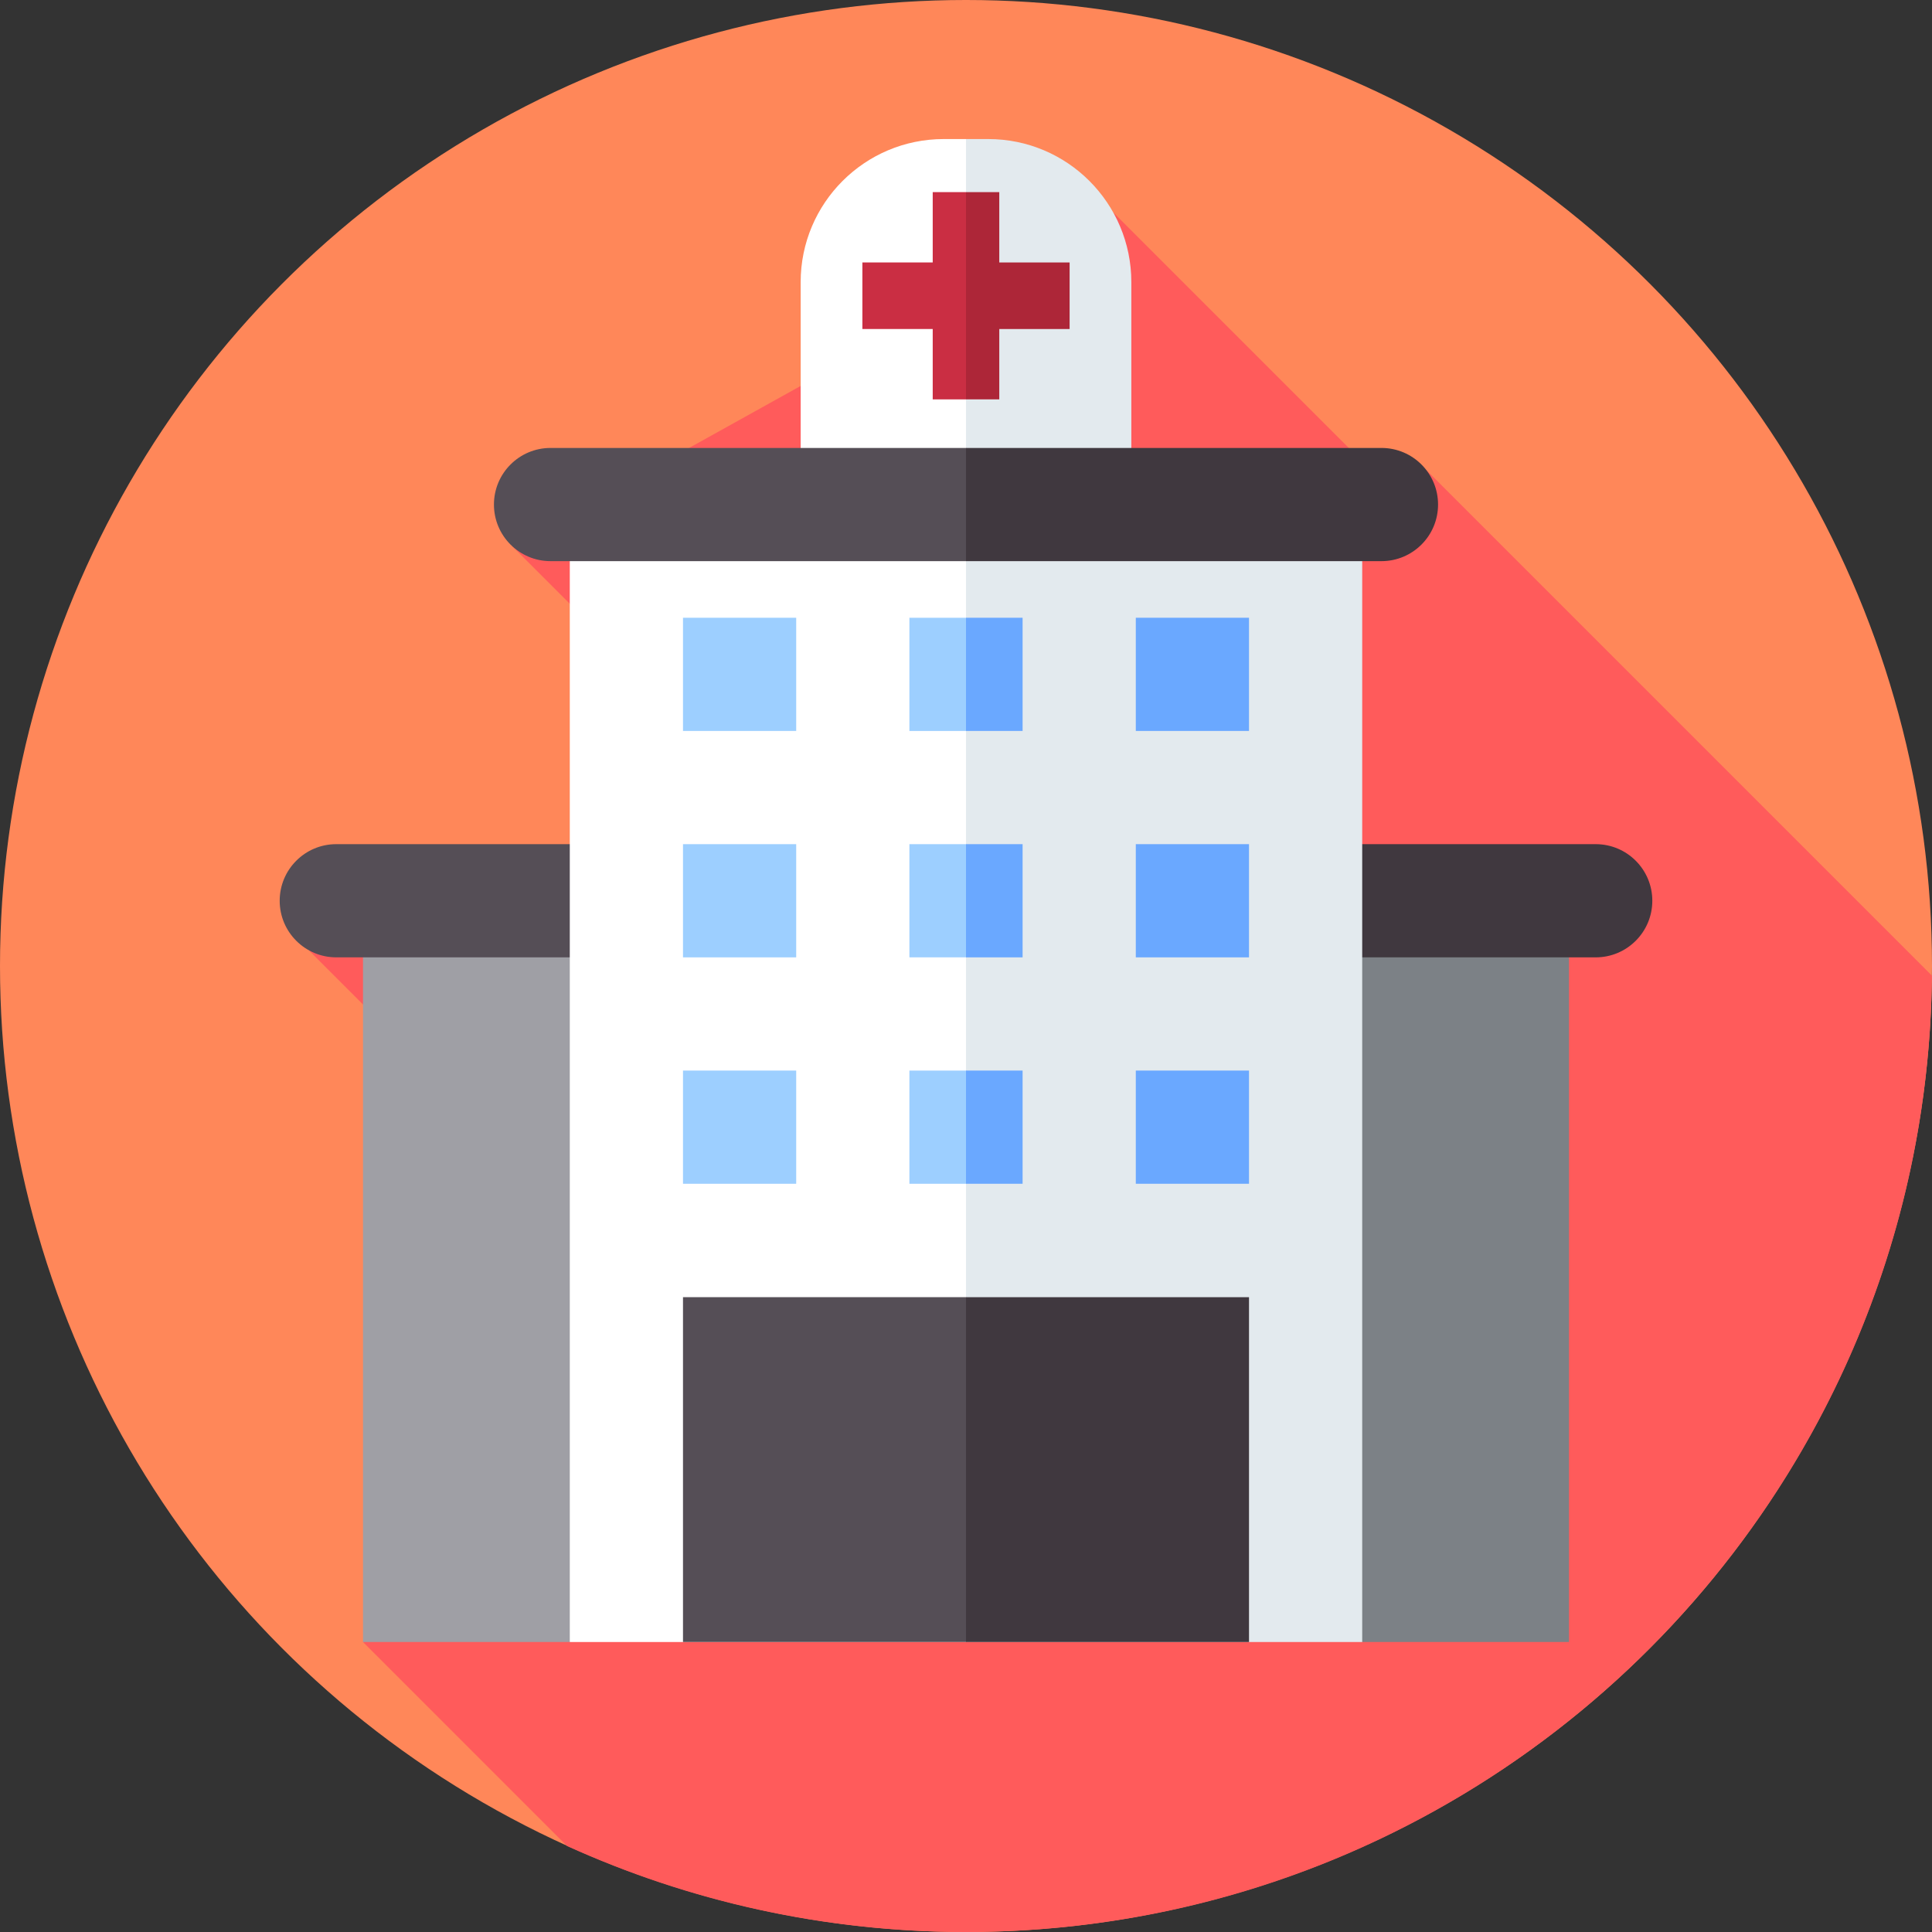 <svg id="Capa_1" enable-background="new 0 0 512 512" height="512" viewBox="0 0 512 512" width="512" xmlns="http://www.w3.org/2000/svg"><rect x="0" y="0" width="512" height="512" fill="#333333" stroke="none"/><g><circle cx="256" cy="256" fill="#ff8759" r="256"/><g><path d="m511.968 258.549-136.734-136.734-6.549 8.14-73.698-73.698-159.233 88.498 26.134 26.134v71.871h-65.688l-14.383 9.052 37.1 37.1-22.717 146.238 54.052 54.051c32.234 14.641 68.038 22.799 105.748 22.799 140.533 0 254.598-113.242 255.968-253.451z" fill="#ff5b5b"/></g><path d="m415.8 435.15h-54.8l-11.52-10v-186.44h66.32z" fill="#7c8186"/><path d="m96.2 435.15h54.8l8.4-10v-186.44h-63.2z" fill="#9f9fa5"/><path d="m422.88 253.71h-71.88v-30h71.88c8.284 0 15 6.716 15 15 0 8.284-6.716 15-15 15z" fill="#40383f"/><path d="m89.12 253.71h71.88v-30h-71.88c-8.284 0-15 6.716-15 15 0 8.284 6.716 15 15 15z" fill="#554e56"/><g><path d="m250.104 36.85c-20.943 0-37.92 16.977-37.92 37.92v55.13h43.816v-93.05z" fill="#fff"/><path d="m299.816 74.77c0-20.943-16.977-37.92-37.92-37.92h-5.896v93.05h43.816z" fill="#e3eaee"/><path d="m151 133.71h105v301.44h-105z" fill="#fff"/><path d="m256 133.71h105v301.44h-105z" fill="#e3eaee"/></g><g fill="#9dcfff"><path d="m181 163.71h30v30h-30z"/><path d="m181 223.71h30v30h-30z"/><path d="m181 283.71h30v30h-30z"/></g><path d="m301 163.71h30v30h-30z" fill="#6aa8ff"/><path d="m301 223.71h30v30h-30z" fill="#6aa8ff"/><path d="m301 283.71h30v30h-30z" fill="#6aa8ff"/><path d="m256 435.15h-75v-91.38h75l20 45.69z" fill="#554e56"/><path d="m256 343.77h75v91.38h-75z" fill="#40383f"/><g><path d="m247.18 50.916v18.639h-18.639v17.64h18.639v18.639h8.82l6-27.747-6-27.171z" fill="#ca2e43"/><path d="m241 193.71h15l5-15-5-15h-15z" fill="#9dcfff"/><path d="m256 163.71h15v30h-15z" fill="#6aa8ff"/><path d="m241 253.71h15l10-15-10-15h-15z" fill="#9dcfff"/><path d="m241 313.71h15l10-15-10-15h-15z" fill="#9dcfff"/><path d="m256 283.71h15v30h-15z" fill="#6aa8ff"/><path d="m264.82 87.195h18.639v-17.64h-18.639v-18.639h-8.82v54.918h8.82z" fill="#ad2638"/><path d="m145.9 118.71c-8.284 0-15 6.716-15 15s6.716 15 15 15h110.1l10-15-10-15z" fill="#554e56"/><path d="m256 223.71h15v30h-15z" fill="#6aa8ff"/><path d="m366.1 118.71h-110.1v30h110.1c8.284 0 15-6.716 15-15s-6.716-15-15-15z" fill="#40383f"/></g></g></svg>